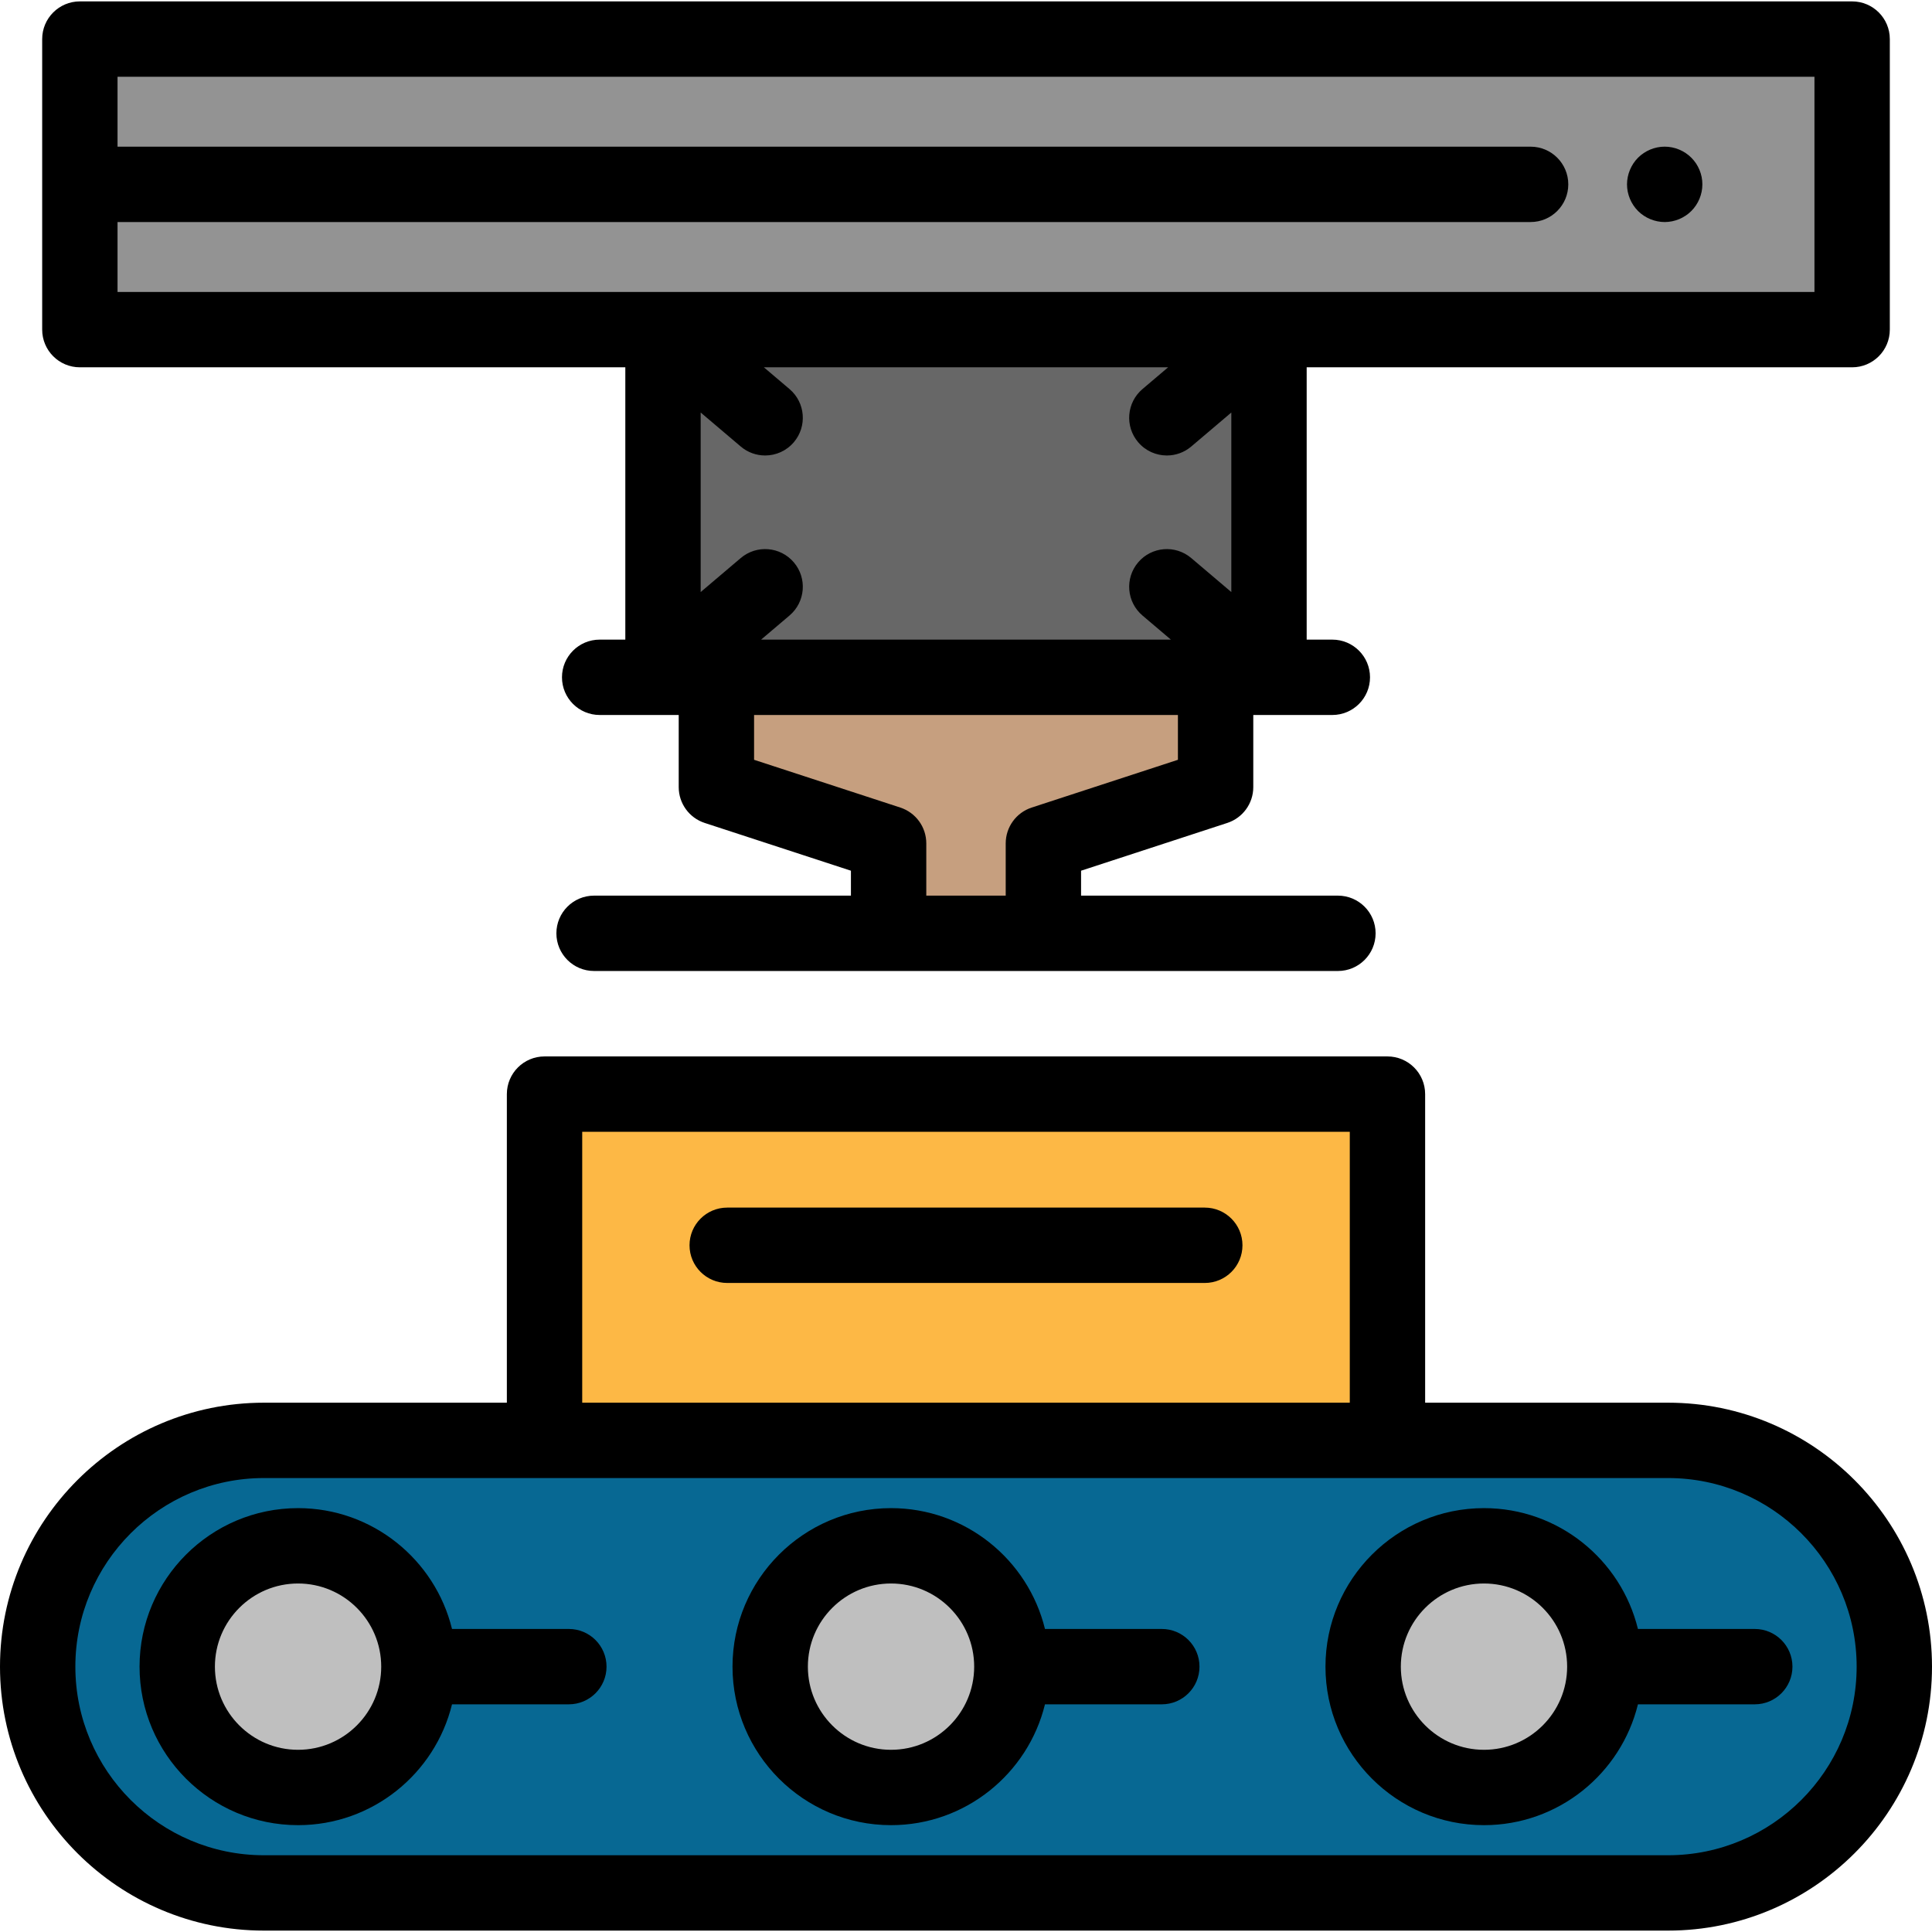 <?xml version="1.0" encoding="iso-8859-1"?>
<!-- Generator: Adobe Illustrator 19.0.0, SVG Export Plug-In . SVG Version: 6.00 Build 0)  -->
<svg xmlns="http://www.w3.org/2000/svg" xmlns:xlink="http://www.w3.org/1999/xlink" version="1.1" id="Capa_1" x="0px" y="0px" viewBox="0 0 512.001 512.001" style="enable-background:new 0 0 512.001 512.001;" xml:space="preserve">
<path style="fill:#076893;" d="M442.049,501.645H69.951c-33.118,0-59.965-26.847-59.965-59.965l0,0  c0-33.118,26.847-59.965,59.965-59.965h372.098c33.118,0,59.965,26.847,59.965,59.965l0,0  C502.014,474.798,475.167,501.645,442.049,501.645z"/>
<g>
	<circle style="fill:#BFBFBF;" cx="78.986" cy="441.682" r="32.024"/>
	<circle style="fill:#BFBFBF;" cx="236.129" cy="441.682" r="32.024"/>
	<circle style="fill:#BFBFBF;" cx="393.272" cy="441.682" r="32.024"/>
</g>
<rect x="175.706" y="87.354" style="fill:#676767;" width="160.598" height="92.137"/>
<polygon style="fill:#C69F7F;" points="322.147,179.494 189.853,179.494 189.853,208.595 235.491,223.502 235.491,247.338   276.509,247.338 276.509,223.502 322.147,208.595 "/>
<rect x="144.311" y="289.951" style="fill:#FDB845;" width="223.387" height="91.757"/>
<path d="M319.283,339.999H192.717c-5.514,0-9.986-4.472-9.986-9.986s4.472-9.986,9.986-9.986h126.565  c5.514,0,9.986,4.472,9.986,9.986C329.268,335.529,324.798,339.999,319.283,339.999z"/>
<rect x="21.169" y="10.356" style="fill:#939393;" width="469.671" height="76.999"/>
<path d="M441.162,58.845c-0.648,0-1.308-0.069-1.947-0.2c-0.639-0.13-1.268-0.319-1.867-0.568c-0.608-0.25-1.187-0.559-1.727-0.919  c-0.549-0.359-1.059-0.779-1.519-1.238c-1.856-1.867-2.926-4.434-2.926-7.06c0-0.659,0.07-1.308,0.2-1.957  c0.13-0.639,0.32-1.268,0.569-1.867c0.25-0.599,0.559-1.178,0.919-1.728c0.358-0.539,0.778-1.058,1.237-1.518  c1.857-1.856,4.434-2.926,7.06-2.926c2.626,0,5.202,1.068,7.06,2.926c0.459,0.459,0.879,0.979,1.248,1.518  c0.358,0.549,0.669,1.128,0.919,1.728c0.25,0.6,0.438,1.228,0.569,1.867c0.13,0.649,0.19,1.298,0.19,1.957  c0,2.626-1.058,5.192-2.926,7.06c-0.459,0.459-0.969,0.879-1.518,1.238c-0.539,0.358-1.118,0.669-1.717,0.919  c-0.609,0.25-1.238,0.439-1.867,0.568C442.47,58.776,441.811,58.845,441.162,58.845z"/>
<path d="M442.049,371.728h-64.371v-81.777c0-5.514-4.472-9.986-9.986-9.986H144.308c-5.515,0-9.986,4.472-9.986,9.986v81.777H69.952  C31.381,371.728,0,403.108,0,441.679s31.381,69.952,69.952,69.952h372.097c38.571,0,69.952-31.381,69.952-69.952  C512,403.108,480.619,371.728,442.049,371.728z M154.294,299.937h203.413v71.791H154.294V299.937z M442.049,491.66H69.952  c-27.56,0-49.981-22.421-49.981-49.981c0-27.56,22.421-49.981,49.981-49.981h74.357h223.384h74.357  c27.56,0,49.981,22.421,49.981,49.981C492.029,469.239,469.608,491.66,442.049,491.66z"/>
<path d="M150.751,431.694H119.79c-4.493-18.357-21.077-32.023-40.8-32.023c-23.164,0-42.008,18.845-42.008,42.008  s18.845,42.008,42.008,42.008c19.722,0,36.306-13.665,40.8-32.023h30.961c5.514,0,9.986-4.472,9.986-9.986  C160.737,436.165,156.265,431.694,150.751,431.694z M78.99,463.717c-12.151,0-22.037-9.886-22.037-22.037  c0-12.151,9.886-22.037,22.037-22.037s22.037,9.886,22.037,22.037C101.028,453.831,91.141,463.717,78.99,463.717z"/>
<path d="M307.892,431.694h-30.961c-4.493-18.357-21.077-32.023-40.8-32.023c-23.164,0-42.008,18.845-42.008,42.008  s18.845,42.008,42.008,42.008c19.723,0,36.306-13.665,40.8-32.023h30.961c5.514,0,9.986-4.472,9.986-9.986  C317.878,436.165,313.406,431.694,307.892,431.694z M236.132,463.717c-12.151,0-22.037-9.886-22.037-22.037  c0-12.151,9.886-22.037,22.037-22.037s22.037,9.886,22.037,22.037C258.169,453.831,248.283,463.717,236.132,463.717z"/>
<path d="M465.033,431.694h-30.961c-4.494-18.357-21.077-32.023-40.8-32.023c-23.164,0-42.008,18.845-42.008,42.008  s18.845,42.008,42.008,42.008c19.723,0,36.306-13.665,40.8-32.023h30.961c5.514,0,9.986-4.472,9.986-9.986  C475.018,436.165,470.548,431.694,465.033,431.694z M393.273,463.717c-12.151,0-22.037-9.886-22.037-22.037  c0-12.151,9.886-22.037,22.037-22.037c12.151,0,22.037,9.886,22.037,22.037C415.31,453.831,405.424,463.717,393.273,463.717z"/>
<path d="M21.164,97.34h144.552v72.168h-6.799c-5.514,0-9.986,4.472-9.986,9.986c0,5.515,4.472,9.986,9.986,9.986h16.785h4.165  v19.116c0,4.32,2.778,8.15,6.885,9.492l38.753,12.659v6.606h-68.07c-5.515,0-9.986,4.472-9.986,9.986  c0,5.515,4.471,9.986,9.986,9.986h78.055h41.019h78.055c5.515,0,9.986-4.472,9.986-9.986c0-5.514-4.471-9.986-9.986-9.986h-68.07  v-6.606l38.753-12.659c4.107-1.342,6.886-5.173,6.886-9.492v-19.116h4.165h16.785c5.514,0,9.986-4.471,9.986-9.986  c0-5.514-4.472-9.986-9.986-9.986h-6.799V97.34h144.552c5.515,0,9.986-4.472,9.986-9.986V10.356c0-5.515-4.471-9.986-9.986-9.986  H21.164c-5.514,0-9.986,4.471-9.986,9.986v76.999C11.179,92.869,15.65,97.34,21.164,97.34z M301.615,117.183  c1.974,2.328,4.788,3.525,7.619,3.525c2.283,0,4.578-0.779,6.456-2.372l10.624-9.014v47.58l-10.624-9.014  c-4.204-3.569-10.508-3.053-14.075,1.153c-3.568,4.205-3.052,10.506,1.153,14.075l7.532,6.391H201.699l7.532-6.391  c4.205-3.568,4.722-9.87,1.153-14.075c-3.567-4.205-9.87-4.722-14.075-1.153l-10.624,9.014v-47.58l10.624,9.014  c1.877,1.594,4.172,2.372,6.456,2.372c2.831,0,5.644-1.197,7.619-3.525c3.568-4.205,3.052-10.506-1.153-14.075l-6.798-5.768h107.133  l-6.798,5.768C298.563,106.676,298.047,112.978,301.615,117.183z M312.162,201.353l-38.753,12.659  c-4.107,1.342-6.885,5.173-6.885,9.492v13.85h-21.048v-13.85c0-4.32-2.778-8.15-6.885-9.492l-38.753-12.659V189.48h112.324V201.353z   M480.85,20.341v57.028H336.298H175.702H31.15V58.841h374.478c5.514,0,9.986-4.472,9.986-9.986s-4.472-9.986-9.986-9.986H31.15  V20.341H480.85z"/>
<g>
</g>
<g>
</g>
<g>
</g>
<g>
</g>
<g>
</g>
<g>
</g>
<g>
</g>
<g>
</g>
<g>
</g>
<g>
</g>
<g>
</g>
<g>
</g>
<g>
</g>
<g>
</g>
<g>
</g>
</svg>
